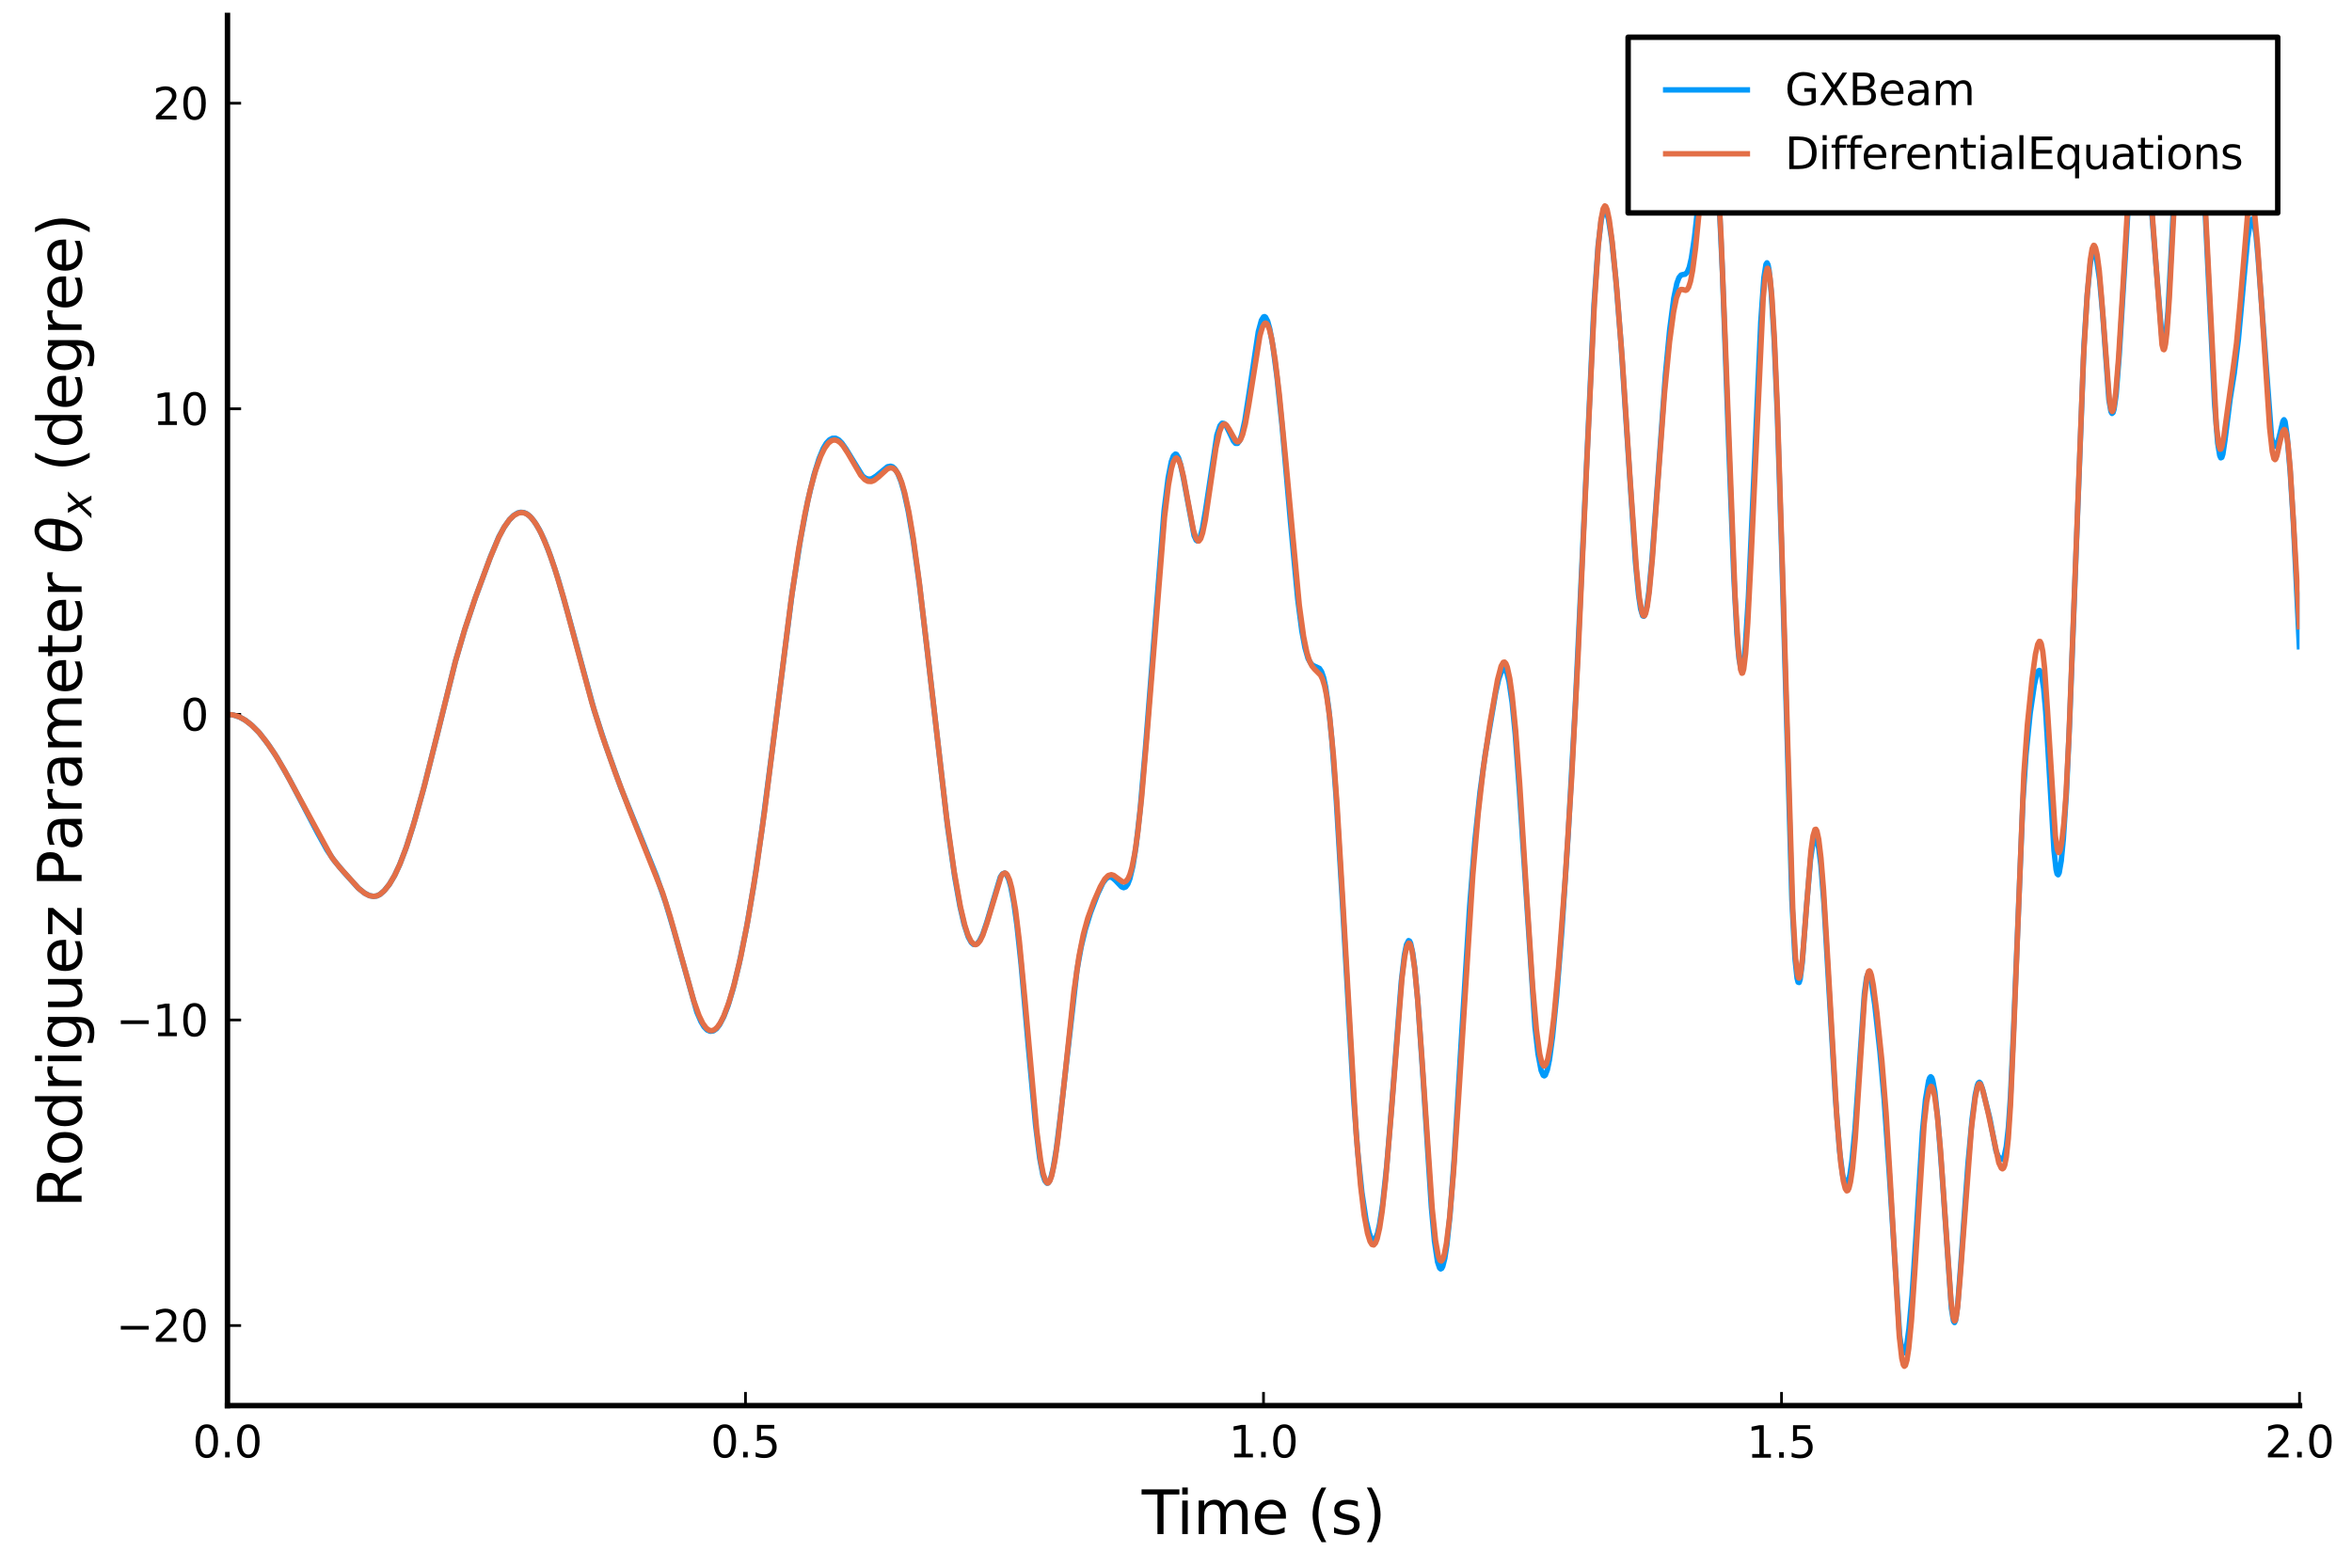 <?xml version="1.0" encoding="utf-8" standalone="no"?>
<!DOCTYPE svg PUBLIC "-//W3C//DTD SVG 1.1//EN"
  "http://www.w3.org/Graphics/SVG/1.1/DTD/svg11.dtd">
<svg xmlns:xlink="http://www.w3.org/1999/xlink" width="432pt" height="288pt" viewBox="0 0 432 288" xmlns="http://www.w3.org/2000/svg" version="1.1">
 <defs>
  <style type="text/css">*{stroke-linejoin: round; stroke-linecap: butt}</style>
 </defs>
 <g id="figure_1">
  <g id="patch_1">
   <path d="M 0 288 
L 432 288 
L 432 0 
L 0 0 
z
" style="fill: #ffffff"/>
  </g>
  <g id="axes_1">
   <g id="patch_2">
    <path d="M 41.782 258.225 
L 422.362 258.225 
L 422.362 2.835 
L 41.782 2.835 
z
" style="fill: #ffffff"/>
   </g>
   <g id="line2d_1">
    <path d="M 41.782 131.237 
L 42.923 131.362 
L 44.065 131.75 
L 45.207 132.413 
L 46.349 133.332 
L 47.681 134.688 
L 49.393 136.92 
L 50.916 139.231 
L 53.199 143.227 
L 58.337 153.044 
L 60.049 156.146 
L 61.381 158.11 
L 63.094 160.157 
L 65.758 163.1 
L 66.9 164.035 
L 67.851 164.538 
L 68.613 164.669 
L 69.183 164.599 
L 69.754 164.339 
L 70.515 163.693 
L 71.467 162.532 
L 72.418 160.951 
L 73.37 158.937 
L 74.512 155.978 
L 75.844 151.843 
L 77.746 145.102 
L 80.22 135.325 
L 83.645 121.506 
L 85.358 115.674 
L 87.261 109.962 
L 90.115 102.215 
L 91.638 98.598 
L 92.589 96.867 
L 93.541 95.522 
L 94.302 94.737 
L 95.063 94.248 
L 95.634 94.111 
L 96.205 94.159 
L 96.775 94.401 
L 97.346 94.857 
L 98.107 95.759 
L 99.059 97.293 
L 100.01 99.305 
L 101.152 102.26 
L 102.484 106.293 
L 104.387 112.993 
L 109.144 130.525 
L 111.238 136.924 
L 114.092 144.882 
L 117.707 153.795 
L 120.562 160.895 
L 122.274 165.884 
L 123.797 171.002 
L 127.983 185.904 
L 128.744 187.682 
L 129.315 188.641 
L 129.886 189.227 
L 130.457 189.46 
L 131.028 189.383 
L 131.599 188.984 
L 132.169 188.251 
L 132.931 186.794 
L 133.692 184.828 
L 134.643 181.691 
L 135.785 176.98 
L 137.117 170.418 
L 138.449 162.64 
L 139.971 152.241 
L 141.874 137.464 
L 145.49 108.937 
L 147.012 99.148 
L 148.344 92.092 
L 149.486 87.32 
L 150.437 84.241 
L 151.198 82.399 
L 151.769 81.426 
L 152.34 80.813 
L 152.911 80.515 
L 153.482 80.511 
L 154.053 80.808 
L 154.624 81.383 
L 155.385 82.472 
L 158.429 87.449 
L 159 87.867 
L 159.571 88.04 
L 160.142 87.949 
L 160.903 87.474 
L 162.996 85.753 
L 163.567 85.643 
L 163.948 85.759 
L 164.328 86.081 
L 164.899 86.979 
L 165.47 88.396 
L 166.041 90.359 
L 166.802 93.825 
L 167.754 99.38 
L 168.895 107.559 
L 170.418 120.451 
L 174.033 151.771 
L 175.365 161.151 
L 176.317 166.479 
L 177.078 169.792 
L 177.839 172.125 
L 178.41 173.162 
L 178.791 173.488 
L 179.171 173.528 
L 179.552 173.287 
L 179.932 172.79 
L 180.503 171.636 
L 181.264 169.376 
L 183.738 161.117 
L 184.119 160.557 
L 184.499 160.397 
L 184.88 160.705 
L 185.26 161.504 
L 185.641 162.842 
L 186.212 165.847 
L 186.783 169.973 
L 187.544 177.101 
L 188.876 192.239 
L 190.208 206.687 
L 190.969 212.78 
L 191.54 215.793 
L 191.921 216.92 
L 192.301 217.363 
L 192.491 217.328 
L 192.682 217.117 
L 193.062 216.179 
L 193.443 214.602 
L 194.014 211.15 
L 194.775 205.005 
L 197.82 178.179 
L 198.581 173.948 
L 199.342 170.756 
L 200.293 167.698 
L 201.625 164.206 
L 202.577 162.205 
L 203.148 161.445 
L 203.528 161.176 
L 203.909 161.116 
L 204.289 161.233 
L 204.86 161.712 
L 206.002 162.922 
L 206.383 163.074 
L 206.763 162.93 
L 207.144 162.418 
L 207.524 161.439 
L 208.095 159.026 
L 208.666 155.412 
L 209.427 148.651 
L 210.379 137.561 
L 213.804 93.878 
L 214.565 87.758 
L 215.136 84.823 
L 215.517 83.759 
L 215.897 83.413 
L 216.087 83.485 
L 216.468 84.123 
L 216.849 85.378 
L 217.419 88.128 
L 219.322 98.405 
L 219.703 99.24 
L 219.893 99.366 
L 220.084 99.296 
L 220.464 98.585 
L 220.845 97.136 
L 221.416 93.819 
L 223.509 79.934 
L 224.08 78.205 
L 224.46 77.751 
L 224.841 77.809 
L 225.221 78.252 
L 225.792 79.408 
L 226.553 81.02 
L 226.934 81.448 
L 227.315 81.452 
L 227.695 80.943 
L 228.076 79.856 
L 228.647 77.246 
L 229.408 72.36 
L 231.12 60.936 
L 231.691 58.841 
L 232.072 58.224 
L 232.262 58.165 
L 232.452 58.28 
L 232.833 59.015 
L 233.214 60.386 
L 233.784 63.483 
L 234.546 69.251 
L 235.497 78.37 
L 237.019 95.792 
L 238.351 110.009 
L 239.113 115.906 
L 239.683 118.983 
L 240.254 120.971 
L 240.825 121.978 
L 241.206 122.274 
L 242.347 122.797 
L 242.728 123.374 
L 243.109 124.475 
L 243.489 126.217 
L 244.06 130.246 
L 244.631 136.014 
L 245.392 146.196 
L 246.534 165.294 
L 248.627 201.898 
L 249.388 211.762 
L 250.149 219.077 
L 250.911 224.15 
L 251.481 226.536 
L 251.862 227.508 
L 252.243 227.864 
L 252.433 227.806 
L 252.623 227.591 
L 253.004 226.637 
L 253.384 224.924 
L 253.955 221.184 
L 254.716 214.083 
L 255.668 202.537 
L 257.38 180.321 
L 257.951 175.432 
L 258.332 173.546 
L 258.712 172.804 
L 258.903 172.886 
L 259.093 173.295 
L 259.474 175.056 
L 259.854 177.901 
L 260.425 184.08 
L 261.376 198.004 
L 262.899 221.727 
L 263.47 227.99 
L 264.041 231.822 
L 264.421 232.949 
L 264.611 233.112 
L 264.802 233.013 
L 264.992 232.656 
L 265.373 231.164 
L 265.753 228.677 
L 266.324 223.227 
L 267.085 213.035 
L 268.417 190.865 
L 269.94 166.44 
L 270.891 154.536 
L 271.842 145.463 
L 272.794 138.561 
L 274.697 127.337 
L 275.268 124.781 
L 275.839 123.168 
L 276.219 122.846 
L 276.409 122.938 
L 276.79 123.654 
L 277.171 125.194 
L 277.741 129.087 
L 278.312 134.92 
L 279.073 145.307 
L 281.928 188.613 
L 282.499 193.651 
L 283.07 196.665 
L 283.45 197.546 
L 283.64 197.648 
L 283.831 197.51 
L 284.211 196.525 
L 284.592 194.677 
L 285.163 190.443 
L 285.924 182.844 
L 286.875 170.91 
L 288.017 153.596 
L 289.349 129.487 
L 290.871 97.063 
L 292.774 56.028 
L 293.536 45.097 
L 294.106 40.385 
L 294.487 38.911 
L 294.677 38.643 
L 294.868 38.656 
L 295.058 38.937 
L 295.438 40.272 
L 296.009 43.919 
L 296.77 51.129 
L 297.722 62.95 
L 299.054 83.2 
L 300.386 103.217 
L 300.957 109.276 
L 301.337 111.882 
L 301.718 113.135 
L 301.908 113.211 
L 302.099 112.935 
L 302.479 111.413 
L 302.86 108.674 
L 303.431 102.681 
L 304.382 89.714 
L 305.904 68.682 
L 306.666 60.652 
L 307.427 54.804 
L 307.998 52.037 
L 308.378 51.01 
L 308.759 50.532 
L 309.139 50.428 
L 309.52 50.372 
L 309.9 50.018 
L 310.281 49.087 
L 310.662 47.426 
L 311.233 43.616 
L 311.994 36.707 
L 313.135 25.864 
L 313.516 23.516 
L 313.897 22.32 
L 314.087 22.198 
L 314.277 22.422 
L 314.467 23.014 
L 314.848 25.321 
L 315.229 29.124 
L 315.799 37.827 
L 316.37 50.138 
L 317.512 81.652 
L 318.464 106.029 
L 319.034 116.575 
L 319.415 121.019 
L 319.796 123.014 
L 319.986 123.003 
L 320.176 122.296 
L 320.557 118.922 
L 321.128 109.877 
L 322.079 88.92 
L 323.411 59.069 
L 323.982 51.009 
L 324.363 48.555 
L 324.553 48.283 
L 324.743 48.658 
L 324.933 49.673 
L 325.314 53.462 
L 325.885 62.799 
L 326.456 76.269 
L 327.217 100.328 
L 329.12 165.284 
L 329.691 176.1 
L 330.071 179.692 
L 330.262 180.429 
L 330.452 180.493 
L 330.642 179.901 
L 331.023 176.857 
L 331.784 166.783 
L 332.545 157.892 
L 332.926 155.305 
L 333.306 154.016 
L 333.496 153.914 
L 333.687 154.198 
L 334.067 155.887 
L 334.448 158.957 
L 335.019 166.097 
L 335.97 182.384 
L 337.112 201.609 
L 337.873 211.393 
L 338.444 215.847 
L 338.825 217.257 
L 339.015 217.547 
L 339.205 217.566 
L 339.395 217.297 
L 339.776 215.848 
L 340.157 213.229 
L 340.728 207.283 
L 341.489 196.235 
L 342.44 182.499 
L 342.821 179.71 
L 343.011 179.078 
L 343.201 178.926 
L 343.392 179.201 
L 343.772 180.727 
L 344.343 184.573 
L 345.294 193.24 
L 346.056 201.876 
L 347.007 215.521 
L 348.91 245.317 
L 349.291 247.813 
L 349.481 248.395 
L 349.671 248.558 
L 349.861 248.337 
L 350.242 246.847 
L 350.623 244.119 
L 351.193 237.966 
L 351.955 226.486 
L 353.096 207.969 
L 353.667 201.945 
L 354.238 198.569 
L 354.428 198.016 
L 354.619 197.807 
L 354.809 197.969 
L 354.999 198.499 
L 355.38 200.581 
L 355.951 205.878 
L 356.712 215.863 
L 358.424 240.381 
L 358.805 242.715 
L 358.995 242.967 
L 359.186 242.568 
L 359.566 239.886 
L 360.137 232.356 
L 361.469 213.738 
L 362.23 205.519 
L 362.801 201.136 
L 363.182 199.402 
L 363.372 198.957 
L 363.562 198.821 
L 363.753 198.989 
L 364.133 200.06 
L 365.465 205.422 
L 366.607 211.428 
L 366.988 212.376 
L 367.368 212.858 
L 367.749 212.982 
L 367.939 212.806 
L 368.129 212.383 
L 368.51 210.579 
L 368.89 207.103 
L 369.271 201.5 
L 369.842 189.126 
L 371.555 147.111 
L 372.125 138.645 
L 372.887 131.054 
L 373.648 125.88 
L 374.028 124.118 
L 374.409 123.24 
L 374.599 123.159 
L 374.789 123.376 
L 374.98 123.96 
L 375.36 126.433 
L 375.741 130.743 
L 376.312 140.315 
L 377.263 156.227 
L 377.644 159.736 
L 377.834 160.528 
L 378.024 160.707 
L 378.215 160.337 
L 378.595 158.139 
L 378.976 154.175 
L 379.547 145.608 
L 380.118 132.901 
L 382.782 63.26 
L 383.353 54.315 
L 383.923 48.474 
L 384.304 46.256 
L 384.494 45.871 
L 384.685 46.012 
L 385.065 47.476 
L 385.636 51.364 
L 386.207 57.658 
L 387.349 73.434 
L 387.729 75.623 
L 387.919 75.951 
L 388.11 75.788 
L 388.3 75.156 
L 388.681 72.47 
L 389.252 65.141 
L 390.393 46.5 
L 391.345 30.023 
L 391.725 26.088 
L 392.296 22.609 
L 392.677 21.128 
L 392.867 20.855 
L 393.057 20.907 
L 393.248 21.248 
L 393.628 22.884 
L 394.199 27.489 
L 394.77 33.514 
L 397.053 61.651 
L 397.244 62.638 
L 397.434 62.992 
L 397.624 62.637 
L 397.815 61.558 
L 398.195 57.346 
L 398.766 46.754 
L 400.098 20.092 
L 400.669 13.005 
L 401.049 10.8 
L 401.43 10.135 
L 401.811 10.063 
L 402.001 10.112 
L 402.191 10.283 
L 402.572 11.257 
L 403.143 14.106 
L 403.714 18.085 
L 404.094 22.25 
L 404.665 31.321 
L 405.616 50.91 
L 406.758 74.209 
L 407.329 81.4 
L 407.71 83.699 
L 407.9 84.109 
L 408.09 84.021 
L 408.281 83.429 
L 408.661 80.923 
L 409.613 73.329 
L 410.374 68.547 
L 411.135 62.346 
L 412.086 51.858 
L 412.847 43.754 
L 413.228 41.427 
L 413.609 40.277 
L 413.799 40.283 
L 413.989 40.761 
L 414.37 43.167 
L 414.75 47.326 
L 417.224 80.33 
L 417.605 81.78 
L 417.795 82.007 
L 417.985 81.981 
L 418.176 81.716 
L 418.556 80.546 
L 419.317 77.384 
L 419.508 77.11 
L 419.698 77.427 
L 420.079 79.978 
L 420.649 86.694 
L 421.22 95.864 
L 422.362 119.311 
L 422.362 119.311 
" clip-path="url(#pc923529d6b)" style="fill: none; stroke: #009afa"/>
   </g>
   <g id="matplotlib.axis_1">
    <g id="xtick_1">
     <g id="line2d_2">
      <defs>
       <path id="mda0818d7f9" d="M 0 0 
L 0 -2.5 
" style="stroke: #000000; stroke-width: 0.5"/>
      </defs>
      <g>
       <use xlink:href="#mda0818d7f9" x="41.782" y="258.225" style="stroke: #000000; stroke-width: 0.5"/>
      </g>
     </g>
     <g id="text_1">
      <!-- $0.0$ -->
      <g transform="translate(35.382 267.804)scale(0.08 -0.08)">
       <defs>
        <path id="DejaVuSans-30" d="M 2034 4250 
Q 1547 4250 1301 3770 
Q 1056 3291 1056 2328 
Q 1056 1369 1301 889 
Q 1547 409 2034 409 
Q 2525 409 2770 889 
Q 3016 1369 3016 2328 
Q 3016 3291 2770 3770 
Q 2525 4250 2034 4250 
z
M 2034 4750 
Q 2819 4750 3233 4129 
Q 3647 3509 3647 2328 
Q 3647 1150 3233 529 
Q 2819 -91 2034 -91 
Q 1250 -91 836 529 
Q 422 1150 422 2328 
Q 422 3509 836 4129 
Q 1250 4750 2034 4750 
z
" transform="scale(0.016)"/>
        <path id="DejaVuSans-2e" d="M 684 794 
L 1344 794 
L 1344 0 
L 684 0 
L 684 794 
z
" transform="scale(0.016)"/>
       </defs>
       <use xlink:href="#DejaVuSans-30" transform="translate(0 0.781)"/>
       <use xlink:href="#DejaVuSans-2e" transform="translate(63.623 0.781)"/>
       <use xlink:href="#DejaVuSans-30" transform="translate(95.41 0.781)"/>
      </g>
     </g>
    </g>
    <g id="xtick_2">
     <g id="line2d_3">
      <g>
       <use xlink:href="#mda0818d7f9" x="136.927" y="258.225" style="stroke: #000000; stroke-width: 0.5"/>
      </g>
     </g>
     <g id="text_2">
      <!-- $0.5$ -->
      <g transform="translate(130.527 267.804)scale(0.08 -0.08)">
       <defs>
        <path id="DejaVuSans-35" d="M 691 4666 
L 3169 4666 
L 3169 4134 
L 1269 4134 
L 1269 2991 
Q 1406 3038 1543 3061 
Q 1681 3084 1819 3084 
Q 2600 3084 3056 2656 
Q 3513 2228 3513 1497 
Q 3513 744 3044 326 
Q 2575 -91 1722 -91 
Q 1428 -91 1123 -41 
Q 819 9 494 109 
L 494 744 
Q 775 591 1075 516 
Q 1375 441 1709 441 
Q 2250 441 2565 725 
Q 2881 1009 2881 1497 
Q 2881 1984 2565 2268 
Q 2250 2553 1709 2553 
Q 1456 2553 1204 2497 
Q 953 2441 691 2322 
L 691 4666 
z
" transform="scale(0.016)"/>
       </defs>
       <use xlink:href="#DejaVuSans-30" transform="translate(0 0.781)"/>
       <use xlink:href="#DejaVuSans-2e" transform="translate(63.623 0.781)"/>
       <use xlink:href="#DejaVuSans-35" transform="translate(95.41 0.781)"/>
      </g>
     </g>
    </g>
    <g id="xtick_3">
     <g id="line2d_4">
      <g>
       <use xlink:href="#mda0818d7f9" x="232.072" y="258.225" style="stroke: #000000; stroke-width: 0.5"/>
      </g>
     </g>
     <g id="text_3">
      <!-- $1.0$ -->
      <g transform="translate(225.672 267.804)scale(0.08 -0.08)">
       <defs>
        <path id="DejaVuSans-31" d="M 794 531 
L 1825 531 
L 1825 4091 
L 703 3866 
L 703 4441 
L 1819 4666 
L 2450 4666 
L 2450 531 
L 3481 531 
L 3481 0 
L 794 0 
L 794 531 
z
" transform="scale(0.016)"/>
       </defs>
       <use xlink:href="#DejaVuSans-31" transform="translate(0 0.781)"/>
       <use xlink:href="#DejaVuSans-2e" transform="translate(63.623 0.781)"/>
       <use xlink:href="#DejaVuSans-30" transform="translate(95.41 0.781)"/>
      </g>
     </g>
    </g>
    <g id="xtick_4">
     <g id="line2d_5">
      <g>
       <use xlink:href="#mda0818d7f9" x="327.217" y="258.225" style="stroke: #000000; stroke-width: 0.5"/>
      </g>
     </g>
     <g id="text_4">
      <!-- $1.5$ -->
      <g transform="translate(320.817 267.804)scale(0.08 -0.08)">
       <use xlink:href="#DejaVuSans-31" transform="translate(0 0.094)"/>
       <use xlink:href="#DejaVuSans-2e" transform="translate(63.623 0.094)"/>
       <use xlink:href="#DejaVuSans-35" transform="translate(95.41 0.094)"/>
      </g>
     </g>
    </g>
    <g id="xtick_5">
     <g id="line2d_6">
      <g>
       <use xlink:href="#mda0818d7f9" x="422.362" y="258.225" style="stroke: #000000; stroke-width: 0.5"/>
      </g>
     </g>
     <g id="text_5">
      <!-- $2.0$ -->
      <g transform="translate(415.962 267.804)scale(0.08 -0.08)">
       <defs>
        <path id="DejaVuSans-32" d="M 1228 531 
L 3431 531 
L 3431 0 
L 469 0 
L 469 531 
Q 828 903 1448 1529 
Q 2069 2156 2228 2338 
Q 2531 2678 2651 2914 
Q 2772 3150 2772 3378 
Q 2772 3750 2511 3984 
Q 2250 4219 1831 4219 
Q 1534 4219 1204 4116 
Q 875 4013 500 3803 
L 500 4441 
Q 881 4594 1212 4672 
Q 1544 4750 1819 4750 
Q 2544 4750 2975 4387 
Q 3406 4025 3406 3419 
Q 3406 3131 3298 2873 
Q 3191 2616 2906 2266 
Q 2828 2175 2409 1742 
Q 1991 1309 1228 531 
z
" transform="scale(0.016)"/>
       </defs>
       <use xlink:href="#DejaVuSans-32" transform="translate(0 0.781)"/>
       <use xlink:href="#DejaVuSans-2e" transform="translate(63.623 0.781)"/>
       <use xlink:href="#DejaVuSans-30" transform="translate(95.41 0.781)"/>
      </g>
     </g>
    </g>
    <g id="text_6">
     <!-- Time (s) -->
     <g transform="translate(209.71 281.826)scale(0.11 -0.11)">
      <defs>
       <path id="DejaVuSans-54" d="M -19 4666 
L 3928 4666 
L 3928 4134 
L 2272 4134 
L 2272 0 
L 1638 0 
L 1638 4134 
L -19 4134 
L -19 4666 
z
" transform="scale(0.016)"/>
       <path id="DejaVuSans-69" d="M 603 3500 
L 1178 3500 
L 1178 0 
L 603 0 
L 603 3500 
z
M 603 4863 
L 1178 4863 
L 1178 4134 
L 603 4134 
L 603 4863 
z
" transform="scale(0.016)"/>
       <path id="DejaVuSans-6d" d="M 3328 2828 
Q 3544 3216 3844 3400 
Q 4144 3584 4550 3584 
Q 5097 3584 5394 3201 
Q 5691 2819 5691 2113 
L 5691 0 
L 5113 0 
L 5113 2094 
Q 5113 2597 4934 2840 
Q 4756 3084 4391 3084 
Q 3944 3084 3684 2787 
Q 3425 2491 3425 1978 
L 3425 0 
L 2847 0 
L 2847 2094 
Q 2847 2600 2669 2842 
Q 2491 3084 2119 3084 
Q 1678 3084 1418 2786 
Q 1159 2488 1159 1978 
L 1159 0 
L 581 0 
L 581 3500 
L 1159 3500 
L 1159 2956 
Q 1356 3278 1631 3431 
Q 1906 3584 2284 3584 
Q 2666 3584 2933 3390 
Q 3200 3197 3328 2828 
z
" transform="scale(0.016)"/>
       <path id="DejaVuSans-65" d="M 3597 1894 
L 3597 1613 
L 953 1613 
Q 991 1019 1311 708 
Q 1631 397 2203 397 
Q 2534 397 2845 478 
Q 3156 559 3463 722 
L 3463 178 
Q 3153 47 2828 -22 
Q 2503 -91 2169 -91 
Q 1331 -91 842 396 
Q 353 884 353 1716 
Q 353 2575 817 3079 
Q 1281 3584 2069 3584 
Q 2775 3584 3186 3129 
Q 3597 2675 3597 1894 
z
M 3022 2063 
Q 3016 2534 2758 2815 
Q 2500 3097 2075 3097 
Q 1594 3097 1305 2825 
Q 1016 2553 972 2059 
L 3022 2063 
z
" transform="scale(0.016)"/>
       <path id="DejaVuSans-20" transform="scale(0.016)"/>
       <path id="DejaVuSans-28" d="M 1984 4856 
Q 1566 4138 1362 3434 
Q 1159 2731 1159 2009 
Q 1159 1288 1364 580 
Q 1569 -128 1984 -844 
L 1484 -844 
Q 1016 -109 783 600 
Q 550 1309 550 2009 
Q 550 2706 781 3412 
Q 1013 4119 1484 4856 
L 1984 4856 
z
" transform="scale(0.016)"/>
       <path id="DejaVuSans-73" d="M 2834 3397 
L 2834 2853 
Q 2591 2978 2328 3040 
Q 2066 3103 1784 3103 
Q 1356 3103 1142 2972 
Q 928 2841 928 2578 
Q 928 2378 1081 2264 
Q 1234 2150 1697 2047 
L 1894 2003 
Q 2506 1872 2764 1633 
Q 3022 1394 3022 966 
Q 3022 478 2636 193 
Q 2250 -91 1575 -91 
Q 1294 -91 989 -36 
Q 684 19 347 128 
L 347 722 
Q 666 556 975 473 
Q 1284 391 1588 391 
Q 1994 391 2212 530 
Q 2431 669 2431 922 
Q 2431 1156 2273 1281 
Q 2116 1406 1581 1522 
L 1381 1569 
Q 847 1681 609 1914 
Q 372 2147 372 2553 
Q 372 3047 722 3315 
Q 1072 3584 1716 3584 
Q 2034 3584 2315 3537 
Q 2597 3491 2834 3397 
z
" transform="scale(0.016)"/>
       <path id="DejaVuSans-29" d="M 513 4856 
L 1013 4856 
Q 1481 4119 1714 3412 
Q 1947 2706 1947 2009 
Q 1947 1309 1714 600 
Q 1481 -109 1013 -844 
L 513 -844 
Q 928 -128 1133 580 
Q 1338 1288 1338 2009 
Q 1338 2731 1133 3434 
Q 928 4138 513 4856 
z
" transform="scale(0.016)"/>
      </defs>
      <use xlink:href="#DejaVuSans-54"/>
      <use xlink:href="#DejaVuSans-69" x="57.959"/>
      <use xlink:href="#DejaVuSans-6d" x="85.742"/>
      <use xlink:href="#DejaVuSans-65" x="183.154"/>
      <use xlink:href="#DejaVuSans-20" x="244.678"/>
      <use xlink:href="#DejaVuSans-28" x="276.465"/>
      <use xlink:href="#DejaVuSans-73" x="315.479"/>
      <use xlink:href="#DejaVuSans-29" x="367.578"/>
     </g>
    </g>
   </g>
   <g id="matplotlib.axis_2">
    <g id="ytick_1">
     <g id="line2d_7">
      <defs>
       <path id="m7a860048df" d="M 0 0 
L 2.5 0 
" style="stroke: #000000; stroke-width: 0.5"/>
      </defs>
      <g>
       <use xlink:href="#m7a860048df" x="41.782" y="243.515" style="stroke: #000000; stroke-width: 0.5"/>
      </g>
     </g>
     <g id="text_7">
      <!-- $-20$ -->
      <g transform="translate(21.322 246.554)scale(0.08 -0.08)">
       <defs>
        <path id="DejaVuSans-2212" d="M 678 2272 
L 4684 2272 
L 4684 1741 
L 678 1741 
L 678 2272 
z
" transform="scale(0.016)"/>
       </defs>
       <use xlink:href="#DejaVuSans-2212" transform="translate(0 0.781)"/>
       <use xlink:href="#DejaVuSans-32" transform="translate(83.789 0.781)"/>
       <use xlink:href="#DejaVuSans-30" transform="translate(147.412 0.781)"/>
      </g>
     </g>
    </g>
    <g id="ytick_2">
     <g id="line2d_8">
      <g>
       <use xlink:href="#m7a860048df" x="41.782" y="187.376" style="stroke: #000000; stroke-width: 0.5"/>
      </g>
     </g>
     <g id="text_8">
      <!-- $-10$ -->
      <g transform="translate(21.322 190.415)scale(0.08 -0.08)">
       <use xlink:href="#DejaVuSans-2212" transform="translate(0 0.781)"/>
       <use xlink:href="#DejaVuSans-31" transform="translate(83.789 0.781)"/>
       <use xlink:href="#DejaVuSans-30" transform="translate(147.412 0.781)"/>
      </g>
     </g>
    </g>
    <g id="ytick_3">
     <g id="line2d_9">
      <g>
       <use xlink:href="#m7a860048df" x="41.782" y="131.237" style="stroke: #000000; stroke-width: 0.5"/>
      </g>
     </g>
     <g id="text_9">
      <!-- $0$ -->
      <g transform="translate(33.162 134.276)scale(0.08 -0.08)">
       <use xlink:href="#DejaVuSans-30" transform="translate(0 0.781)"/>
      </g>
     </g>
    </g>
    <g id="ytick_4">
     <g id="line2d_10">
      <g>
       <use xlink:href="#m7a860048df" x="41.782" y="75.098" style="stroke: #000000; stroke-width: 0.5"/>
      </g>
     </g>
     <g id="text_10">
      <!-- $10$ -->
      <g transform="translate(28.042 78.138)scale(0.08 -0.08)">
       <use xlink:href="#DejaVuSans-31" transform="translate(0 0.781)"/>
       <use xlink:href="#DejaVuSans-30" transform="translate(63.623 0.781)"/>
      </g>
     </g>
    </g>
    <g id="ytick_5">
     <g id="line2d_11">
      <g>
       <use xlink:href="#m7a860048df" x="41.782" y="18.96" style="stroke: #000000; stroke-width: 0.5"/>
      </g>
     </g>
     <g id="text_11">
      <!-- $20$ -->
      <g transform="translate(28.042 21.999)scale(0.08 -0.08)">
       <use xlink:href="#DejaVuSans-32" transform="translate(0 0.781)"/>
       <use xlink:href="#DejaVuSans-30" transform="translate(63.623 0.781)"/>
      </g>
     </g>
    </g>
    <g id="text_12">
     <!-- Rodriguez Parameter $\theta_x$ (degree) -->
     <g transform="translate(15.012 221.885)rotate(-90)scale(0.11 -0.11)">
      <defs>
       <path id="DejaVuSans-52" d="M 2841 2188 
Q 3044 2119 3236 1894 
Q 3428 1669 3622 1275 
L 4263 0 
L 3584 0 
L 2988 1197 
Q 2756 1666 2539 1819 
Q 2322 1972 1947 1972 
L 1259 1972 
L 1259 0 
L 628 0 
L 628 4666 
L 2053 4666 
Q 2853 4666 3247 4331 
Q 3641 3997 3641 3322 
Q 3641 2881 3436 2590 
Q 3231 2300 2841 2188 
z
M 1259 4147 
L 1259 2491 
L 2053 2491 
Q 2509 2491 2742 2702 
Q 2975 2913 2975 3322 
Q 2975 3731 2742 3939 
Q 2509 4147 2053 4147 
L 1259 4147 
z
" transform="scale(0.016)"/>
       <path id="DejaVuSans-6f" d="M 1959 3097 
Q 1497 3097 1228 2736 
Q 959 2375 959 1747 
Q 959 1119 1226 758 
Q 1494 397 1959 397 
Q 2419 397 2687 759 
Q 2956 1122 2956 1747 
Q 2956 2369 2687 2733 
Q 2419 3097 1959 3097 
z
M 1959 3584 
Q 2709 3584 3137 3096 
Q 3566 2609 3566 1747 
Q 3566 888 3137 398 
Q 2709 -91 1959 -91 
Q 1206 -91 779 398 
Q 353 888 353 1747 
Q 353 2609 779 3096 
Q 1206 3584 1959 3584 
z
" transform="scale(0.016)"/>
       <path id="DejaVuSans-64" d="M 2906 2969 
L 2906 4863 
L 3481 4863 
L 3481 0 
L 2906 0 
L 2906 525 
Q 2725 213 2448 61 
Q 2172 -91 1784 -91 
Q 1150 -91 751 415 
Q 353 922 353 1747 
Q 353 2572 751 3078 
Q 1150 3584 1784 3584 
Q 2172 3584 2448 3432 
Q 2725 3281 2906 2969 
z
M 947 1747 
Q 947 1113 1208 752 
Q 1469 391 1925 391 
Q 2381 391 2643 752 
Q 2906 1113 2906 1747 
Q 2906 2381 2643 2742 
Q 2381 3103 1925 3103 
Q 1469 3103 1208 2742 
Q 947 2381 947 1747 
z
" transform="scale(0.016)"/>
       <path id="DejaVuSans-72" d="M 2631 2963 
Q 2534 3019 2420 3045 
Q 2306 3072 2169 3072 
Q 1681 3072 1420 2755 
Q 1159 2438 1159 1844 
L 1159 0 
L 581 0 
L 581 3500 
L 1159 3500 
L 1159 2956 
Q 1341 3275 1631 3429 
Q 1922 3584 2338 3584 
Q 2397 3584 2469 3576 
Q 2541 3569 2628 3553 
L 2631 2963 
z
" transform="scale(0.016)"/>
       <path id="DejaVuSans-67" d="M 2906 1791 
Q 2906 2416 2648 2759 
Q 2391 3103 1925 3103 
Q 1463 3103 1205 2759 
Q 947 2416 947 1791 
Q 947 1169 1205 825 
Q 1463 481 1925 481 
Q 2391 481 2648 825 
Q 2906 1169 2906 1791 
z
M 3481 434 
Q 3481 -459 3084 -895 
Q 2688 -1331 1869 -1331 
Q 1566 -1331 1297 -1286 
Q 1028 -1241 775 -1147 
L 775 -588 
Q 1028 -725 1275 -790 
Q 1522 -856 1778 -856 
Q 2344 -856 2625 -561 
Q 2906 -266 2906 331 
L 2906 616 
Q 2728 306 2450 153 
Q 2172 0 1784 0 
Q 1141 0 747 490 
Q 353 981 353 1791 
Q 353 2603 747 3093 
Q 1141 3584 1784 3584 
Q 2172 3584 2450 3431 
Q 2728 3278 2906 2969 
L 2906 3500 
L 3481 3500 
L 3481 434 
z
" transform="scale(0.016)"/>
       <path id="DejaVuSans-75" d="M 544 1381 
L 544 3500 
L 1119 3500 
L 1119 1403 
Q 1119 906 1312 657 
Q 1506 409 1894 409 
Q 2359 409 2629 706 
Q 2900 1003 2900 1516 
L 2900 3500 
L 3475 3500 
L 3475 0 
L 2900 0 
L 2900 538 
Q 2691 219 2414 64 
Q 2138 -91 1772 -91 
Q 1169 -91 856 284 
Q 544 659 544 1381 
z
M 1991 3584 
L 1991 3584 
z
" transform="scale(0.016)"/>
       <path id="DejaVuSans-7a" d="M 353 3500 
L 3084 3500 
L 3084 2975 
L 922 459 
L 3084 459 
L 3084 0 
L 275 0 
L 275 525 
L 2438 3041 
L 353 3041 
L 353 3500 
z
" transform="scale(0.016)"/>
       <path id="DejaVuSans-50" d="M 1259 4147 
L 1259 2394 
L 2053 2394 
Q 2494 2394 2734 2622 
Q 2975 2850 2975 3272 
Q 2975 3691 2734 3919 
Q 2494 4147 2053 4147 
L 1259 4147 
z
M 628 4666 
L 2053 4666 
Q 2838 4666 3239 4311 
Q 3641 3956 3641 3272 
Q 3641 2581 3239 2228 
Q 2838 1875 2053 1875 
L 1259 1875 
L 1259 0 
L 628 0 
L 628 4666 
z
" transform="scale(0.016)"/>
       <path id="DejaVuSans-61" d="M 2194 1759 
Q 1497 1759 1228 1600 
Q 959 1441 959 1056 
Q 959 750 1161 570 
Q 1363 391 1709 391 
Q 2188 391 2477 730 
Q 2766 1069 2766 1631 
L 2766 1759 
L 2194 1759 
z
M 3341 1997 
L 3341 0 
L 2766 0 
L 2766 531 
Q 2569 213 2275 61 
Q 1981 -91 1556 -91 
Q 1019 -91 701 211 
Q 384 513 384 1019 
Q 384 1609 779 1909 
Q 1175 2209 1959 2209 
L 2766 2209 
L 2766 2266 
Q 2766 2663 2505 2880 
Q 2244 3097 1772 3097 
Q 1472 3097 1187 3025 
Q 903 2953 641 2809 
L 641 3341 
Q 956 3463 1253 3523 
Q 1550 3584 1831 3584 
Q 2591 3584 2966 3190 
Q 3341 2797 3341 1997 
z
" transform="scale(0.016)"/>
       <path id="DejaVuSans-74" d="M 1172 4494 
L 1172 3500 
L 2356 3500 
L 2356 3053 
L 1172 3053 
L 1172 1153 
Q 1172 725 1289 603 
Q 1406 481 1766 481 
L 2356 481 
L 2356 0 
L 1766 0 
Q 1100 0 847 248 
Q 594 497 594 1153 
L 594 3053 
L 172 3053 
L 172 3500 
L 594 3500 
L 594 4494 
L 1172 4494 
z
" transform="scale(0.016)"/>
       <path id="DejaVuSans-Oblique-3b8" d="M 2913 2219 
L 925 2219 
Q 791 1284 928 888 
Q 1100 400 1566 400 
Q 2034 400 2391 891 
Q 2703 1322 2913 2219 
z
M 3009 2750 
Q 3094 3638 2984 3950 
Q 2813 4444 2353 4444 
Q 1875 4444 1525 3956 
Q 1250 3563 1034 2750 
L 3009 2750 
z
M 2444 4913 
Q 3194 4913 3494 4250 
Q 3794 3591 3566 2422 
Q 3341 1256 2781 594 
Q 2225 -72 1475 -72 
Q 722 -72 425 594 
Q 128 1256 353 2422 
Q 581 3591 1134 4250 
Q 1691 4913 2444 4913 
z
" transform="scale(0.016)"/>
       <path id="DejaVuSans-Oblique-78" d="M 3841 3500 
L 2234 1784 
L 3219 0 
L 2559 0 
L 1819 1388 
L 531 0 
L -166 0 
L 1556 1844 
L 641 3500 
L 1300 3500 
L 1972 2234 
L 3144 3500 
L 3841 3500 
z
" transform="scale(0.016)"/>
      </defs>
      <use xlink:href="#DejaVuSans-52" transform="translate(0 0.234)"/>
      <use xlink:href="#DejaVuSans-6f" transform="translate(69.482 0.234)"/>
      <use xlink:href="#DejaVuSans-64" transform="translate(130.664 0.234)"/>
      <use xlink:href="#DejaVuSans-72" transform="translate(194.141 0.234)"/>
      <use xlink:href="#DejaVuSans-69" transform="translate(235.254 0.234)"/>
      <use xlink:href="#DejaVuSans-67" transform="translate(263.037 0.234)"/>
      <use xlink:href="#DejaVuSans-75" transform="translate(326.514 0.234)"/>
      <use xlink:href="#DejaVuSans-65" transform="translate(389.893 0.234)"/>
      <use xlink:href="#DejaVuSans-7a" transform="translate(451.416 0.234)"/>
      <use xlink:href="#DejaVuSans-20" transform="translate(503.906 0.234)"/>
      <use xlink:href="#DejaVuSans-50" transform="translate(535.693 0.234)"/>
      <use xlink:href="#DejaVuSans-61" transform="translate(595.996 0.234)"/>
      <use xlink:href="#DejaVuSans-72" transform="translate(657.275 0.234)"/>
      <use xlink:href="#DejaVuSans-61" transform="translate(698.389 0.234)"/>
      <use xlink:href="#DejaVuSans-6d" transform="translate(759.668 0.234)"/>
      <use xlink:href="#DejaVuSans-65" transform="translate(857.08 0.234)"/>
      <use xlink:href="#DejaVuSans-74" transform="translate(918.604 0.234)"/>
      <use xlink:href="#DejaVuSans-65" transform="translate(957.812 0.234)"/>
      <use xlink:href="#DejaVuSans-72" transform="translate(1019.336 0.234)"/>
      <use xlink:href="#DejaVuSans-20" transform="translate(1060.449 0.234)"/>
      <use xlink:href="#DejaVuSans-Oblique-3b8" transform="translate(1092.236 0.234)"/>
      <use xlink:href="#DejaVuSans-Oblique-78" transform="translate(1153.418 -16.172)scale(0.7)"/>
      <use xlink:href="#DejaVuSans-20" transform="translate(1197.578 0.234)"/>
      <use xlink:href="#DejaVuSans-28" transform="translate(1229.365 0.234)"/>
      <use xlink:href="#DejaVuSans-64" transform="translate(1268.379 0.234)"/>
      <use xlink:href="#DejaVuSans-65" transform="translate(1331.855 0.234)"/>
      <use xlink:href="#DejaVuSans-67" transform="translate(1393.379 0.234)"/>
      <use xlink:href="#DejaVuSans-72" transform="translate(1456.855 0.234)"/>
      <use xlink:href="#DejaVuSans-65" transform="translate(1497.969 0.234)"/>
      <use xlink:href="#DejaVuSans-65" transform="translate(1559.492 0.234)"/>
      <use xlink:href="#DejaVuSans-29" transform="translate(1621.016 0.234)"/>
     </g>
    </g>
   </g>
   <g id="line2d_12">
    <path d="M 41.782 131.237 
L 42.852 131.346 
L 43.918 131.684 
L 44.956 132.247 
L 46.086 133.101 
L 47.479 134.457 
L 48.859 136.187 
L 50.436 138.462 
L 52.25 141.513 
L 54.627 145.887 
L 60.899 157.448 
L 62.302 159.241 
L 65.896 163.23 
L 67.032 164.128 
L 67.861 164.54 
L 68.578 164.675 
L 69.258 164.577 
L 69.83 164.283 
L 70.654 163.551 
L 71.561 162.393 
L 72.539 160.722 
L 73.492 158.646 
L 74.718 155.384 
L 76.222 150.578 
L 78.015 144.089 
L 80.509 134.136 
L 83.629 121.582 
L 85.36 115.64 
L 87.349 109.688 
L 89.952 102.666 
L 91.588 98.762 
L 92.597 96.845 
L 93.593 95.448 
L 94.476 94.63 
L 95.294 94.222 
L 95.924 94.152 
L 96.504 94.294 
L 97.034 94.605 
L 97.615 95.144 
L 98.495 96.334 
L 99.419 98.025 
L 100.663 100.938 
L 101.904 104.479 
L 103.503 109.783 
L 105.762 118.173 
L 108.711 129.064 
L 110.55 134.98 
L 112.986 141.899 
L 115.486 148.461 
L 121.699 164.001 
L 123.094 168.392 
L 124.888 174.783 
L 127.421 183.847 
L 128.39 186.56 
L 129.097 188.018 
L 129.736 188.891 
L 130.267 189.275 
L 130.737 189.351 
L 131.224 189.175 
L 131.768 188.683 
L 132.306 187.905 
L 132.931 186.667 
L 133.891 184.118 
L 134.87 180.773 
L 136.068 175.714 
L 137.374 169.058 
L 138.928 159.639 
L 140.418 149.14 
L 142.356 133.775 
L 145.285 110.407 
L 146.648 101.172 
L 147.827 94.541 
L 148.808 90.052 
L 149.813 86.387 
L 150.738 83.819 
L 151.452 82.365 
L 152.163 81.387 
L 152.75 80.94 
L 153.264 80.819 
L 153.795 80.95 
L 154.327 81.326 
L 154.851 81.909 
L 155.749 83.284 
L 158.086 87.303 
L 158.839 88.109 
L 159.399 88.421 
L 160.045 88.46 
L 160.545 88.268 
L 161.357 87.641 
L 163.001 86.143 
L 163.53 85.939 
L 164.06 86.024 
L 164.564 86.445 
L 165.097 87.313 
L 165.63 88.656 
L 166.185 90.593 
L 166.952 94.164 
L 167.727 98.78 
L 168.837 106.873 
L 170.352 119.784 
L 173.832 149.976 
L 175.252 160.086 
L 176.413 166.627 
L 177.207 169.984 
L 177.766 171.723 
L 178.364 172.956 
L 178.964 173.511 
L 179.244 173.532 
L 179.5 173.42 
L 180.007 172.836 
L 180.508 171.823 
L 181.262 169.617 
L 183.864 161.03 
L 184.208 160.541 
L 184.594 160.375 
L 184.785 160.459 
L 185.002 160.699 
L 185.436 161.671 
L 185.853 163.247 
L 186.534 167.201 
L 187.235 172.958 
L 188.261 183.752 
L 190.426 207.715 
L 191.15 213.276 
L 191.594 215.586 
L 192.084 217.035 
L 192.386 217.334 
L 192.537 217.313 
L 192.862 216.885 
L 193.198 215.91 
L 193.755 213.196 
L 194.361 208.913 
L 195.322 200.212 
L 197.253 182.124 
L 198.178 175.701 
L 198.976 171.673 
L 199.799 168.659 
L 200.897 165.629 
L 202.093 162.901 
L 202.917 161.482 
L 203.549 160.847 
L 204.11 160.685 
L 204.564 160.817 
L 205.264 161.335 
L 206.17 161.988 
L 206.464 162.033 
L 206.822 161.879 
L 207.197 161.399 
L 207.531 160.646 
L 207.904 159.385 
L 208.437 156.733 
L 209.006 152.754 
L 209.703 146.315 
L 210.628 135.609 
L 213.901 94.926 
L 214.615 89.115 
L 215.17 86.058 
L 215.534 84.819 
L 215.918 84.188 
L 216.113 84.131 
L 216.456 84.447 
L 216.84 85.383 
L 217.365 87.504 
L 218.173 91.959 
L 219.203 97.397 
L 219.67 98.891 
L 220.052 99.388 
L 220.217 99.38 
L 220.541 98.959 
L 220.893 97.909 
L 221.387 95.514 
L 222.267 89.539 
L 223.336 82.285 
L 223.98 79.367 
L 224.411 78.285 
L 224.695 77.954 
L 224.995 77.905 
L 225.27 78.094 
L 225.757 78.827 
L 226.955 80.975 
L 227.258 81.175 
L 227.583 81.096 
L 227.9 80.68 
L 228.25 79.809 
L 228.739 77.876 
L 229.361 74.414 
L 231.407 61.705 
L 231.889 60.047 
L 232.25 59.436 
L 232.418 59.351 
L 232.594 59.401 
L 232.783 59.612 
L 233.151 60.487 
L 233.564 62.166 
L 234.217 66.15 
L 234.975 72.423 
L 236.163 84.616 
L 238.65 111.204 
L 239.439 116.935 
L 240.039 119.875 
L 240.501 121.378 
L 240.968 122.344 
L 241.443 122.923 
L 242.554 124.04 
L 242.91 124.776 
L 243.284 125.98 
L 243.666 127.795 
L 244.232 131.77 
L 244.926 138.929 
L 245.598 148.11 
L 246.586 164.629 
L 249.101 208.303 
L 249.899 217.774 
L 250.551 223.187 
L 251.174 226.566 
L 251.641 228.064 
L 251.989 228.628 
L 252.318 228.714 
L 252.642 228.351 
L 252.95 227.57 
L 253.408 225.574 
L 253.867 222.552 
L 254.497 216.844 
L 255.478 205.188 
L 257.516 179.652 
L 258.018 175.675 
L 258.372 173.964 
L 258.735 173.26 
L 258.884 173.294 
L 259.037 173.526 
L 259.361 174.671 
L 259.836 177.882 
L 260.389 183.63 
L 261.161 194.298 
L 263.06 222.041 
L 263.663 227.836 
L 264.177 230.744 
L 264.477 231.528 
L 264.727 231.675 
L 265.006 231.315 
L 265.281 230.444 
L 265.678 228.35 
L 266.239 223.822 
L 266.978 215.369 
L 267.874 202.115 
L 270.525 160.677 
L 271.486 149.623 
L 272.462 141.033 
L 273.653 132.907 
L 275.061 124.863 
L 275.716 122.375 
L 276.119 121.674 
L 276.344 121.63 
L 276.593 121.902 
L 276.855 122.571 
L 277.308 124.665 
L 277.748 127.822 
L 278.38 134.149 
L 279.127 143.99 
L 280.369 163.839 
L 281.516 181.361 
L 282.199 189.149 
L 282.809 193.665 
L 283.246 195.382 
L 283.542 195.831 
L 283.691 195.845 
L 284.002 195.431 
L 284.293 194.524 
L 284.815 191.721 
L 285.448 186.544 
L 286.26 177.705 
L 287.476 161.643 
L 288.665 143.036 
L 289.841 120.675 
L 291.46 84.83 
L 292.853 55.74 
L 293.54 45.38 
L 294.058 40.381 
L 294.454 38.345 
L 294.759 37.824 
L 294.943 37.928 
L 295.184 38.501 
L 295.582 40.401 
L 296.131 44.555 
L 296.977 53.295 
L 298.001 66.501 
L 299.439 88.532 
L 300.567 104.499 
L 301.122 109.916 
L 301.595 112.554 
L 301.837 113.104 
L 302.057 113.117 
L 302.271 112.682 
L 302.559 111.416 
L 302.923 108.766 
L 303.501 102.58 
L 304.444 89.481 
L 305.723 72.245 
L 306.653 62.81 
L 307.392 57.318 
L 307.918 54.738 
L 308.406 53.474 
L 308.745 53.175 
L 309.073 53.19 
L 309.611 53.337 
L 309.856 53.224 
L 310.156 52.769 
L 310.498 51.698 
L 310.887 49.693 
L 311.435 45.544 
L 312.335 36.452 
L 313.332 26.755 
L 313.805 23.993 
L 314.096 23.234 
L 314.299 23.197 
L 314.482 23.535 
L 314.795 24.967 
L 315.123 27.667 
L 315.556 33.182 
L 316.114 43.49 
L 316.905 63.139 
L 318.692 109.614 
L 319.296 119.462 
L 319.723 123.073 
L 319.945 123.679 
L 320.057 123.644 
L 320.272 122.938 
L 320.619 120.084 
L 321.02 114.469 
L 321.635 102.351 
L 323.857 54.694 
L 324.259 50.649 
L 324.58 49.323 
L 324.674 49.274 
L 324.854 49.609 
L 325.123 51.143 
L 325.465 54.804 
L 325.905 62.12 
L 326.458 75.077 
L 327.218 98.7 
L 329.289 167.229 
L 329.8 176.02 
L 330.161 179.086 
L 330.343 179.65 
L 330.439 179.692 
L 330.534 179.563 
L 330.744 178.717 
L 331.07 176.048 
L 331.627 168.956 
L 332.618 156.364 
L 333.003 153.555 
L 333.356 152.397 
L 333.536 152.344 
L 333.725 152.678 
L 334.054 154.186 
L 334.461 157.601 
L 334.939 163.53 
L 335.723 176.549 
L 337.379 205.287 
L 338.094 213.588 
L 338.563 216.928 
L 338.935 218.38 
L 339.2 218.77 
L 339.393 218.709 
L 339.603 218.299 
L 339.895 217.108 
L 340.251 214.655 
L 340.766 209.14 
L 341.471 198.509 
L 342.47 183.245 
L 342.92 179.433 
L 343.191 178.473 
L 343.359 178.352 
L 343.499 178.502 
L 343.73 179.18 
L 344.076 180.995 
L 344.734 186.035 
L 345.664 194.97 
L 346.43 204.503 
L 347.193 216.91 
L 348.837 245.37 
L 349.305 249.534 
L 349.594 250.745 
L 349.783 250.997 
L 349.978 250.828 
L 350.257 249.873 
L 350.586 247.733 
L 351.08 242.667 
L 351.733 233.127 
L 353.401 206.68 
L 353.879 202.411 
L 354.334 200.13 
L 354.642 199.572 
L 354.804 199.607 
L 355.042 200.074 
L 355.37 201.504 
L 355.829 204.878 
L 356.416 211.195 
L 357.219 222.758 
L 358.337 238.82 
L 358.749 242.028 
L 358.98 242.665 
L 359.12 242.594 
L 359.304 241.968 
L 359.574 240.029 
L 360.001 235.027 
L 362.097 207.306 
L 362.785 201.727 
L 363.188 199.736 
L 363.49 199.109 
L 363.686 199.121 
L 363.886 199.433 
L 364.29 200.684 
L 365.195 204.541 
L 367.13 213.637 
L 367.583 214.592 
L 367.798 214.725 
L 367.998 214.582 
L 368.213 214.069 
L 368.511 212.573 
L 368.875 209.167 
L 369.28 202.972 
L 369.85 189.949 
L 371.727 142.199 
L 372.378 133.1 
L 373.231 124.726 
L 373.855 120.198 
L 374.271 118.372 
L 374.558 117.834 
L 374.714 117.844 
L 374.922 118.258 
L 375.208 119.697 
L 375.541 122.788 
L 376.075 130.569 
L 377.516 153.544 
L 377.879 156.094 
L 378.107 156.62 
L 378.213 156.595 
L 378.399 156.171 
L 378.67 154.8 
L 379.071 151.289 
L 379.466 146.002 
L 379.993 135.692 
L 380.881 112.561 
L 382.664 66.031 
L 383.373 54.084 
L 383.926 47.778 
L 384.272 45.663 
L 384.548 45.071 
L 384.68 45.102 
L 384.891 45.516 
L 385.193 46.819 
L 385.585 49.768 
L 386.024 54.926 
L 387.459 73.679 
L 387.763 75.303 
L 387.964 75.604 
L 388.092 75.442 
L 388.292 74.64 
L 388.606 72.138 
L 389.102 66.05 
L 389.831 54.344 
L 391.446 26.523 
L 392.011 21.265 
L 392.401 19.277 
L 392.686 18.681 
L 392.905 18.683 
L 393.13 19.061 
L 393.424 20.064 
L 393.802 22.169 
L 394.29 26.354 
L 394.89 33.706 
L 397.101 63.343 
L 397.331 64.181 
L 397.462 64.244 
L 397.578 64.031 
L 397.757 63.19 
L 398.015 60.935 
L 398.44 54.957 
L 399.292 38.624 
L 400.106 24.262 
L 400.585 19.126 
L 401.049 16.245 
L 401.618 14.06 
L 401.997 13.379 
L 402.246 13.305 
L 402.512 13.487 
L 402.848 14.06 
L 403.166 15.099 
L 403.504 16.998 
L 403.94 20.866 
L 404.517 28.353 
L 405.134 39.552 
L 407.074 78.046 
L 407.502 81.713 
L 407.781 82.54 
L 407.916 82.504 
L 408.118 81.982 
L 408.491 79.973 
L 409.749 70.839 
L 410.797 62.988 
L 411.421 56.17 
L 412.942 37.973 
L 413.269 36.489 
L 413.454 36.303 
L 413.582 36.451 
L 413.821 37.312 
L 414.141 39.538 
L 414.631 44.778 
L 415.328 54.946 
L 416.863 78.562 
L 417.351 82.954 
L 417.654 84.243 
L 417.865 84.441 
L 418.001 84.291 
L 418.219 83.687 
L 418.78 81.127 
L 419.251 79.321 
L 419.552 78.906 
L 419.708 79.02 
L 419.935 79.671 
L 420.255 81.703 
L 420.648 86.067 
L 421.248 95.769 
L 422.362 115.635 
L 422.362 115.635 
" clip-path="url(#pc923529d6b)" style="fill: none; stroke: #e36f47"/>
   </g>
   <g id="patch_3">
    <path d="M 41.782 258.225 
L 41.782 2.835 
" style="fill: none; stroke: #000000; stroke-linejoin: miter; stroke-linecap: square"/>
   </g>
   <g id="patch_4">
    <path d="M 41.782 258.225 
L 422.362 258.225 
" style="fill: none; stroke: #000000; stroke-linejoin: miter; stroke-linecap: square"/>
   </g>
   <g id="legend_1">
    <g id="patch_5">
     <path d="M 299.042 39.12 
L 418.362 39.12 
L 418.362 6.835 
L 299.042 6.835 
z
" style="fill: #ffffff; stroke: #000000; stroke-linejoin: miter"/>
    </g>
    <g id="line2d_13">
     <path d="M 305.442 16.513 
L 313.442 16.513 
L 321.442 16.513 
" style="fill: none; stroke: #009afa; stroke-linejoin: miter"/>
    </g>
    <g id="text_13">
     <!-- GXBeam -->
     <g transform="translate(327.842 19.313)scale(0.08 -0.08)">
      <defs>
       <path id="DejaVuSans-47" d="M 3809 666 
L 3809 1919 
L 2778 1919 
L 2778 2438 
L 4434 2438 
L 4434 434 
Q 4069 175 3628 42 
Q 3188 -91 2688 -91 
Q 1594 -91 976 548 
Q 359 1188 359 2328 
Q 359 3472 976 4111 
Q 1594 4750 2688 4750 
Q 3144 4750 3555 4637 
Q 3966 4525 4313 4306 
L 4313 3634 
Q 3963 3931 3569 4081 
Q 3175 4231 2741 4231 
Q 1884 4231 1454 3753 
Q 1025 3275 1025 2328 
Q 1025 1384 1454 906 
Q 1884 428 2741 428 
Q 3075 428 3337 486 
Q 3600 544 3809 666 
z
" transform="scale(0.016)"/>
       <path id="DejaVuSans-58" d="M 403 4666 
L 1081 4666 
L 2241 2931 
L 3406 4666 
L 4084 4666 
L 2584 2425 
L 4184 0 
L 3506 0 
L 2194 1984 
L 872 0 
L 191 0 
L 1856 2491 
L 403 4666 
z
" transform="scale(0.016)"/>
       <path id="DejaVuSans-42" d="M 1259 2228 
L 1259 519 
L 2272 519 
Q 2781 519 3026 730 
Q 3272 941 3272 1375 
Q 3272 1813 3026 2020 
Q 2781 2228 2272 2228 
L 1259 2228 
z
M 1259 4147 
L 1259 2741 
L 2194 2741 
Q 2656 2741 2882 2914 
Q 3109 3088 3109 3444 
Q 3109 3797 2882 3972 
Q 2656 4147 2194 4147 
L 1259 4147 
z
M 628 4666 
L 2241 4666 
Q 2963 4666 3353 4366 
Q 3744 4066 3744 3513 
Q 3744 3084 3544 2831 
Q 3344 2578 2956 2516 
Q 3422 2416 3680 2098 
Q 3938 1781 3938 1306 
Q 3938 681 3513 340 
Q 3088 0 2303 0 
L 628 0 
L 628 4666 
z
" transform="scale(0.016)"/>
      </defs>
      <use xlink:href="#DejaVuSans-47"/>
      <use xlink:href="#DejaVuSans-58" x="77.49"/>
      <use xlink:href="#DejaVuSans-42" x="145.996"/>
      <use xlink:href="#DejaVuSans-65" x="214.6"/>
      <use xlink:href="#DejaVuSans-61" x="276.123"/>
      <use xlink:href="#DejaVuSans-6d" x="337.402"/>
     </g>
    </g>
    <g id="line2d_14">
     <path d="M 305.442 28.256 
L 313.442 28.256 
L 321.442 28.256 
" style="fill: none; stroke: #e36f47; stroke-linejoin: miter"/>
    </g>
    <g id="text_14">
     <!-- DifferentialEquations -->
     <g transform="translate(327.842 31.056)scale(0.08 -0.08)">
      <defs>
       <path id="DejaVuSans-44" d="M 1259 4147 
L 1259 519 
L 2022 519 
Q 2988 519 3436 956 
Q 3884 1394 3884 2338 
Q 3884 3275 3436 3711 
Q 2988 4147 2022 4147 
L 1259 4147 
z
M 628 4666 
L 1925 4666 
Q 3281 4666 3915 4102 
Q 4550 3538 4550 2338 
Q 4550 1131 3912 565 
Q 3275 0 1925 0 
L 628 0 
L 628 4666 
z
" transform="scale(0.016)"/>
       <path id="DejaVuSans-66" d="M 2375 4863 
L 2375 4384 
L 1825 4384 
Q 1516 4384 1395 4259 
Q 1275 4134 1275 3809 
L 1275 3500 
L 2222 3500 
L 2222 3053 
L 1275 3053 
L 1275 0 
L 697 0 
L 697 3053 
L 147 3053 
L 147 3500 
L 697 3500 
L 697 3744 
Q 697 4328 969 4595 
Q 1241 4863 1831 4863 
L 2375 4863 
z
" transform="scale(0.016)"/>
       <path id="DejaVuSans-6e" d="M 3513 2113 
L 3513 0 
L 2938 0 
L 2938 2094 
Q 2938 2591 2744 2837 
Q 2550 3084 2163 3084 
Q 1697 3084 1428 2787 
Q 1159 2491 1159 1978 
L 1159 0 
L 581 0 
L 581 3500 
L 1159 3500 
L 1159 2956 
Q 1366 3272 1645 3428 
Q 1925 3584 2291 3584 
Q 2894 3584 3203 3211 
Q 3513 2838 3513 2113 
z
" transform="scale(0.016)"/>
       <path id="DejaVuSans-6c" d="M 603 4863 
L 1178 4863 
L 1178 0 
L 603 0 
L 603 4863 
z
" transform="scale(0.016)"/>
       <path id="DejaVuSans-45" d="M 628 4666 
L 3578 4666 
L 3578 4134 
L 1259 4134 
L 1259 2753 
L 3481 2753 
L 3481 2222 
L 1259 2222 
L 1259 531 
L 3634 531 
L 3634 0 
L 628 0 
L 628 4666 
z
" transform="scale(0.016)"/>
       <path id="DejaVuSans-71" d="M 947 1747 
Q 947 1113 1208 752 
Q 1469 391 1925 391 
Q 2381 391 2643 752 
Q 2906 1113 2906 1747 
Q 2906 2381 2643 2742 
Q 2381 3103 1925 3103 
Q 1469 3103 1208 2742 
Q 947 2381 947 1747 
z
M 2906 525 
Q 2725 213 2448 61 
Q 2172 -91 1784 -91 
Q 1150 -91 751 415 
Q 353 922 353 1747 
Q 353 2572 751 3078 
Q 1150 3584 1784 3584 
Q 2172 3584 2448 3432 
Q 2725 3281 2906 2969 
L 2906 3500 
L 3481 3500 
L 3481 -1331 
L 2906 -1331 
L 2906 525 
z
" transform="scale(0.016)"/>
      </defs>
      <use xlink:href="#DejaVuSans-44"/>
      <use xlink:href="#DejaVuSans-69" x="77.002"/>
      <use xlink:href="#DejaVuSans-66" x="104.785"/>
      <use xlink:href="#DejaVuSans-66" x="139.99"/>
      <use xlink:href="#DejaVuSans-65" x="175.195"/>
      <use xlink:href="#DejaVuSans-72" x="236.719"/>
      <use xlink:href="#DejaVuSans-65" x="275.582"/>
      <use xlink:href="#DejaVuSans-6e" x="337.105"/>
      <use xlink:href="#DejaVuSans-74" x="400.484"/>
      <use xlink:href="#DejaVuSans-69" x="439.693"/>
      <use xlink:href="#DejaVuSans-61" x="467.477"/>
      <use xlink:href="#DejaVuSans-6c" x="528.756"/>
      <use xlink:href="#DejaVuSans-45" x="556.539"/>
      <use xlink:href="#DejaVuSans-71" x="619.723"/>
      <use xlink:href="#DejaVuSans-75" x="683.199"/>
      <use xlink:href="#DejaVuSans-61" x="746.578"/>
      <use xlink:href="#DejaVuSans-74" x="807.857"/>
      <use xlink:href="#DejaVuSans-69" x="847.066"/>
      <use xlink:href="#DejaVuSans-6f" x="874.85"/>
      <use xlink:href="#DejaVuSans-6e" x="936.031"/>
      <use xlink:href="#DejaVuSans-73" x="999.41"/>
     </g>
    </g>
   </g>
  </g>
 </g>
 <defs>
  <clipPath id="pc923529d6b">
   <rect x="41.782" y="2.835" width="380.58" height="255.391"/>
  </clipPath>
 </defs>
</svg>
